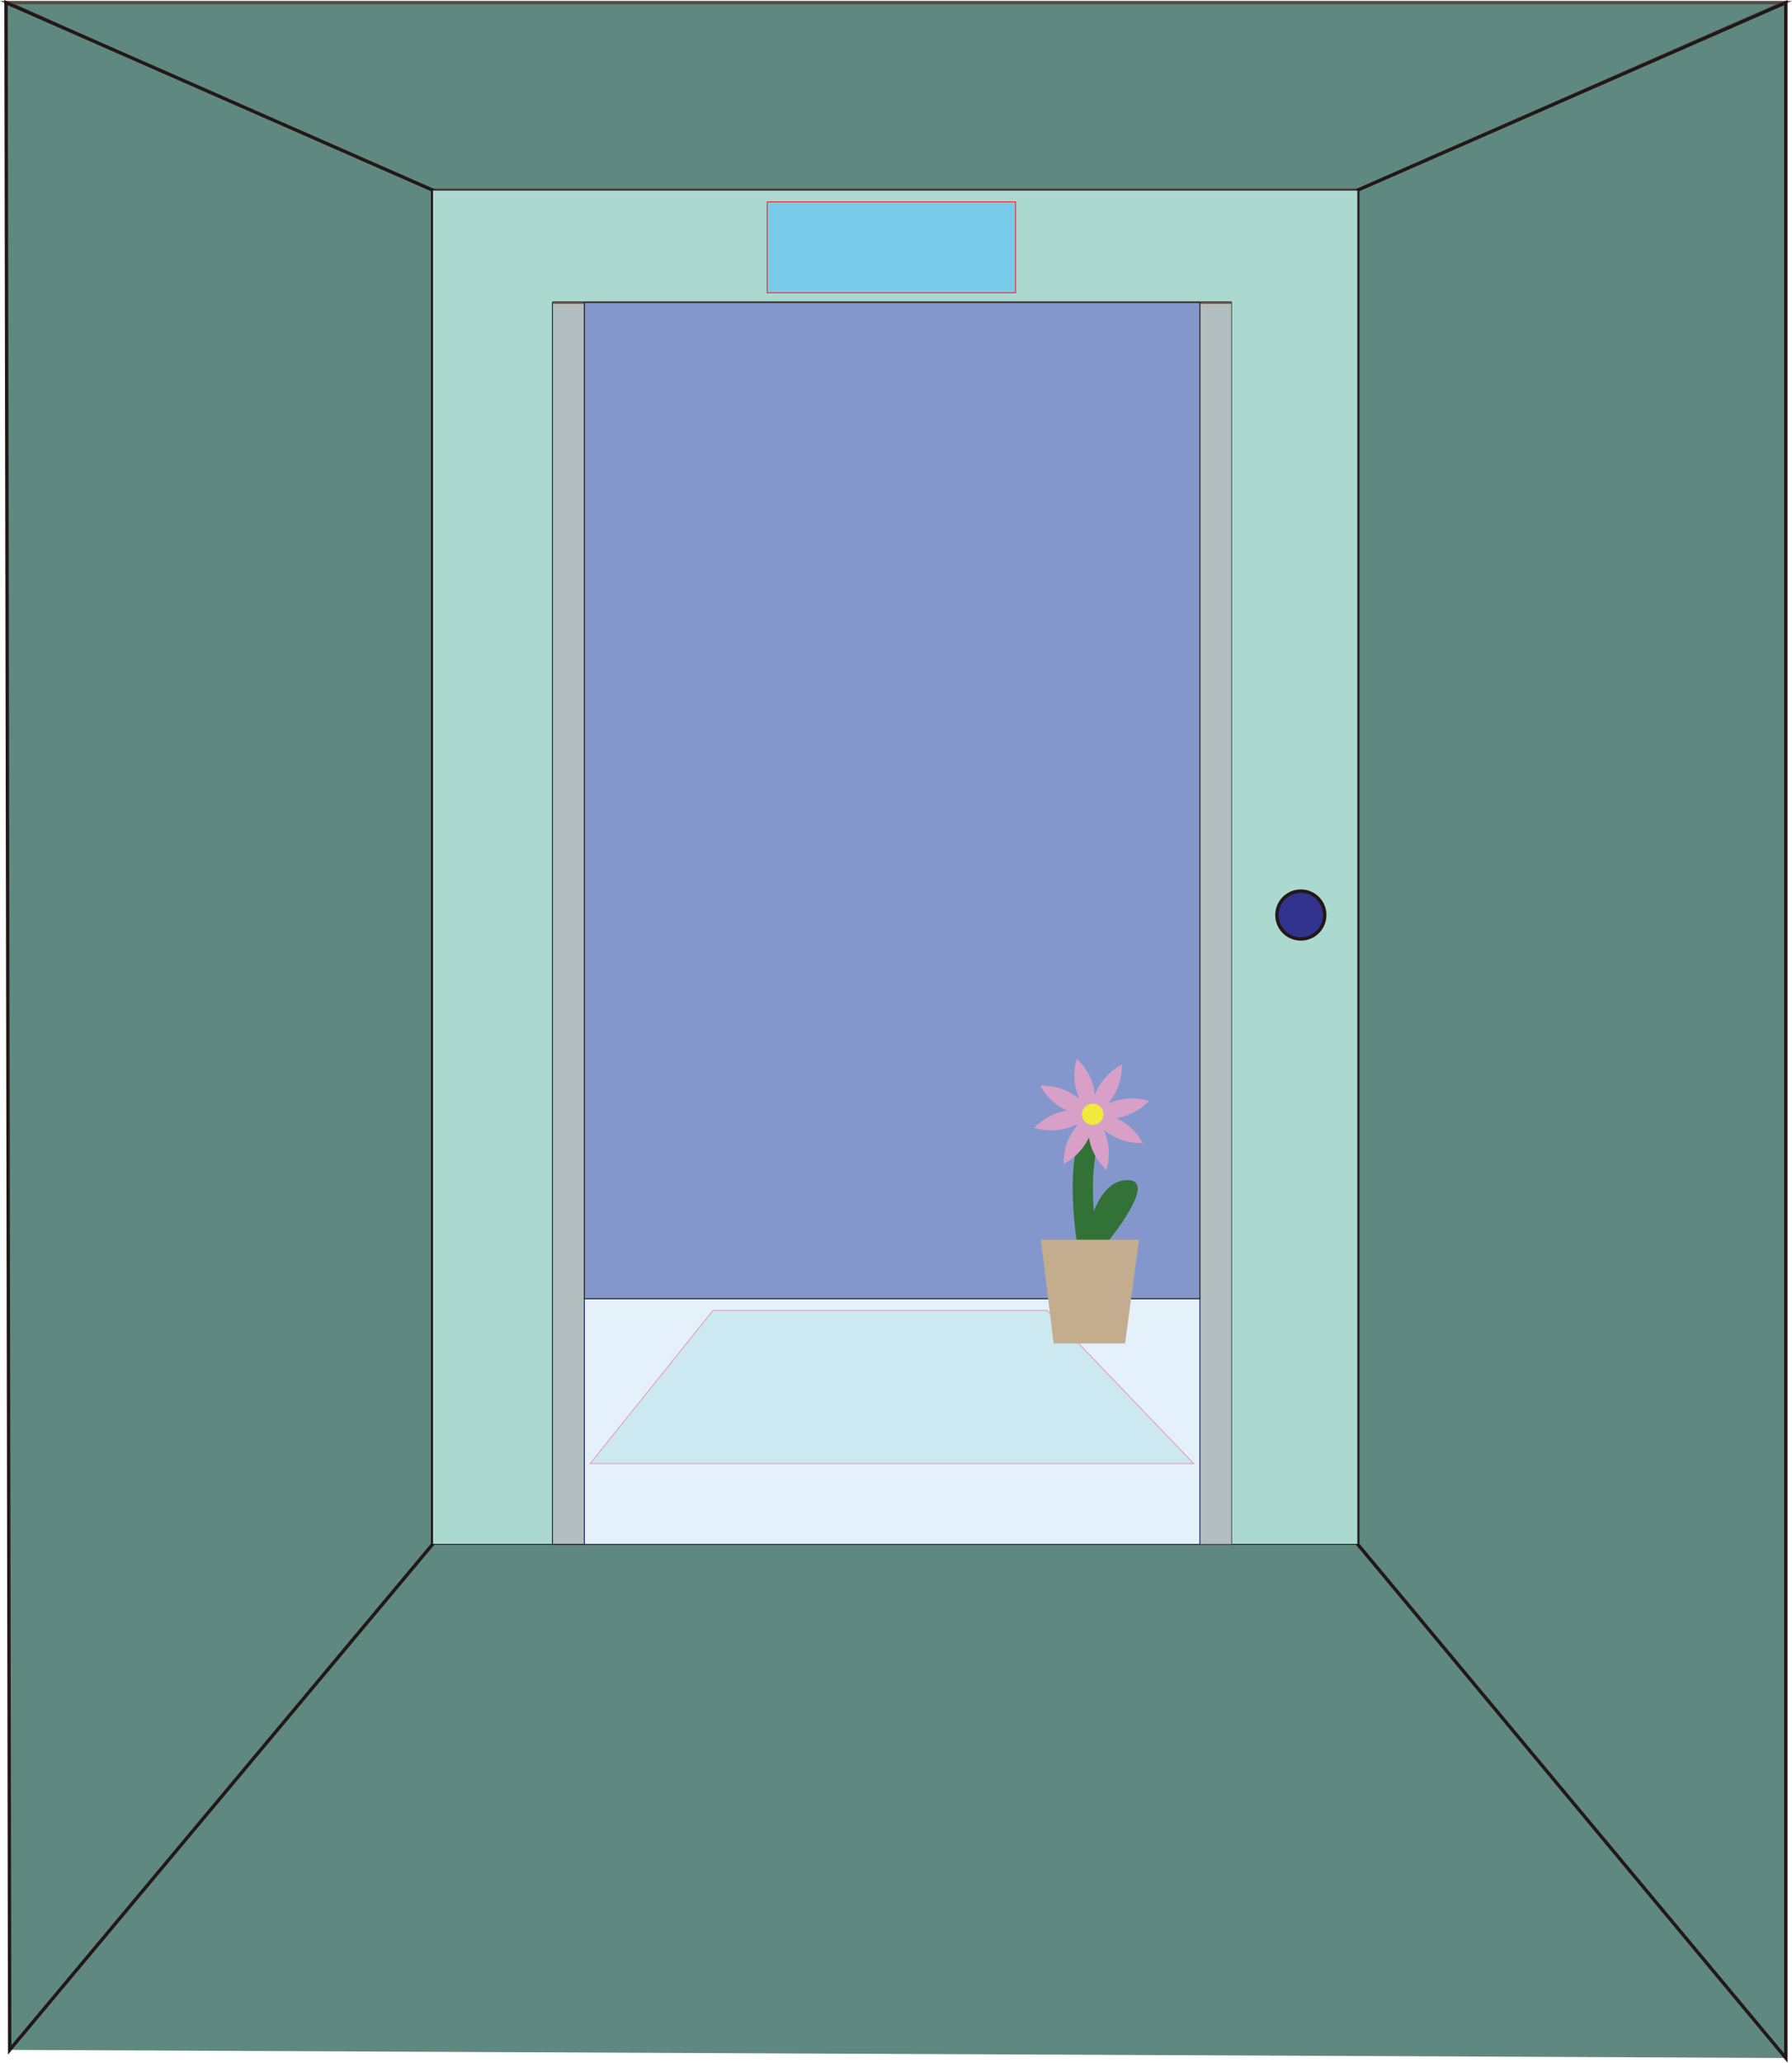 <svg id="레이어_1" data-name="레이어 1" xmlns="http://www.w3.org/2000/svg" viewBox="0 0 530.61 610.52"><polygon points="528.78 609.14 2.87 606.75 128.09 457.1 402.03 457.1 528.78 609.14" style="fill:#5f8980"/><polygon points="402.03 56.27 125.38 56.27 2.33 0.77 528.23 0.77 402.03 56.27" style="fill:#5f8980;stroke:#524f48;stroke-miterlimit:10"/><polygon points="528.78 609.14 402.03 457.1 402.03 56.27 528.78 0.77 528.78 609.14" style="fill:#5f8980;stroke:#231815;stroke-miterlimit:10"/><polygon points="128.09 457.1 2.87 606.75 1.78 0.77 128.09 56.27 128.09 457.1" style="fill:#5f8980;stroke:#231815;stroke-miterlimit:10"/><rect x="128.09" y="56.27" width="273.94" height="400.83" style="fill:#abd9cf;stroke:#231815;stroke-miterlimit:10;stroke-width:0.25px"/><rect x="355.27" y="89.54" width="9.43" height="367.56" style="fill:#b2bebf;stroke:#524f48;stroke-miterlimit:10;stroke-width:0.25px"/><rect x="163.56" y="89.54" width="9.49" height="367.56" style="fill:#b2bebf;stroke:#231815;stroke-miterlimit:10;stroke-width:0.25px"/><rect x="250.48" y="36.42" width="26.91" height="73.55" transform="translate(337.13 -190.73) rotate(90)" style="fill:#79cbeb;stroke:#e71f22;stroke-miterlimit:10;stroke-width:0.25px"/><circle cx="385.18" cy="270.84" r="7.08" style="fill:#32328f;stroke:#231815;stroke-miterlimit:10"/><line x1="163.56" y1="89.54" x2="364.7" y2="89.54" style="fill:none;stroke:#625149;stroke-miterlimit:10;stroke-width:0.75px"/><rect x="173.05" y="384.39" width="182.23" height="72.71" style="fill:#e4f0fa;stroke:#1e2c68;stroke-miterlimit:10;stroke-width:0.25px"/><rect x="173.05" y="89.54" width="182.23" height="294.85" style="fill:#8497cd;stroke:#231815;stroke-miterlimit:10;stroke-width:0.25px"/><polygon points="353.42 433.19 174.76 433.19 211.13 387.86 310.02 387.86 353.42 433.19" style="fill:#cce9f2;stroke:#f095ab;stroke-miterlimit:10;stroke-width:0.25px"/><path d="M320,377.16s1.46-27.55,13.62-27.87S320,377.16,320,377.16Z" style="fill:#327237"/><path d="M331.26,325.58a17.33,17.33,0,0,1,8.94.28,17.22,17.22,0,0,1-7.62,4.64c-4.57,1.2-8.57,1.08-8.94-.28S326.69,326.79,331.26,325.58Z" style="fill:#d8a0c7"/><path d="M322.84,373.28s-5-23.71,0-37.16" style="fill:none;stroke:#327237;stroke-miterlimit:10;stroke-width:6px"/><path d="M332.14,315.19a16.78,16.78,0,0,1-2.07,8.6c-2.37,4-5.29,6.75-6.52,6s-.3-4.55,2.07-8.6a17.08,17.08,0,0,1,6.52-6.05" style="fill:#d8a0c7"/><path d="M332.26,331.88a17,17,0,0,1,6.12,6.44,17.29,17.29,0,0,1-8.7-2c-4.1-2.34-6.84-5.22-6.13-6.44S328.16,329.54,332.26,331.88Z" style="fill:#d8a0c7"/><path d="M327.87,337.45a16.69,16.69,0,0,1-.28,8.83,16.91,16.91,0,0,1-4.7-7.52c-1.21-4.52-1.09-8.48.28-8.84S326.65,332.93,327.87,337.45Z" style="fill:#d8a0c7"/><path d="M321.49,338.43a17,17,0,0,1-6.52,6.05,16.73,16.73,0,0,1,2.07-8.59c2.37-4.05,5.29-6.76,6.52-6.06S323.86,334.39,321.49,338.43Z" style="fill:#d8a0c7"/><path d="M315.2,334.12a17.32,17.32,0,0,1-8.94-.28,17.15,17.15,0,0,1,7.61-4.64c4.57-1.2,8.57-1.08,8.94.28S319.77,332.91,315.2,334.12Z" style="fill:#d8a0c7"/><path d="M314.2,327.82a16.94,16.94,0,0,1-6.13-6.44,17.29,17.29,0,0,1,8.7,2c4.1,2.34,6.84,5.22,6.13,6.44S318.29,330.16,314.2,327.82Z" style="fill:#d8a0c7"/><path d="M318.86,313.42a16.91,16.91,0,0,1,4.7,7.52c1.22,4.52,1.09,8.48-.28,8.84s-3.48-3-4.69-7.53a16.74,16.74,0,0,1,.27-8.83" style="fill:#d8a0c7"/><ellipse cx="323.55" cy="329.84" rx="3.2" ry="3.16" style="fill:#efea3c"/><polyline points="333.13 397.64 337.27 366.94 308.21 366.94 311.98 397.64 333.13 397.64" style="fill:#c4ac8e"/></svg>